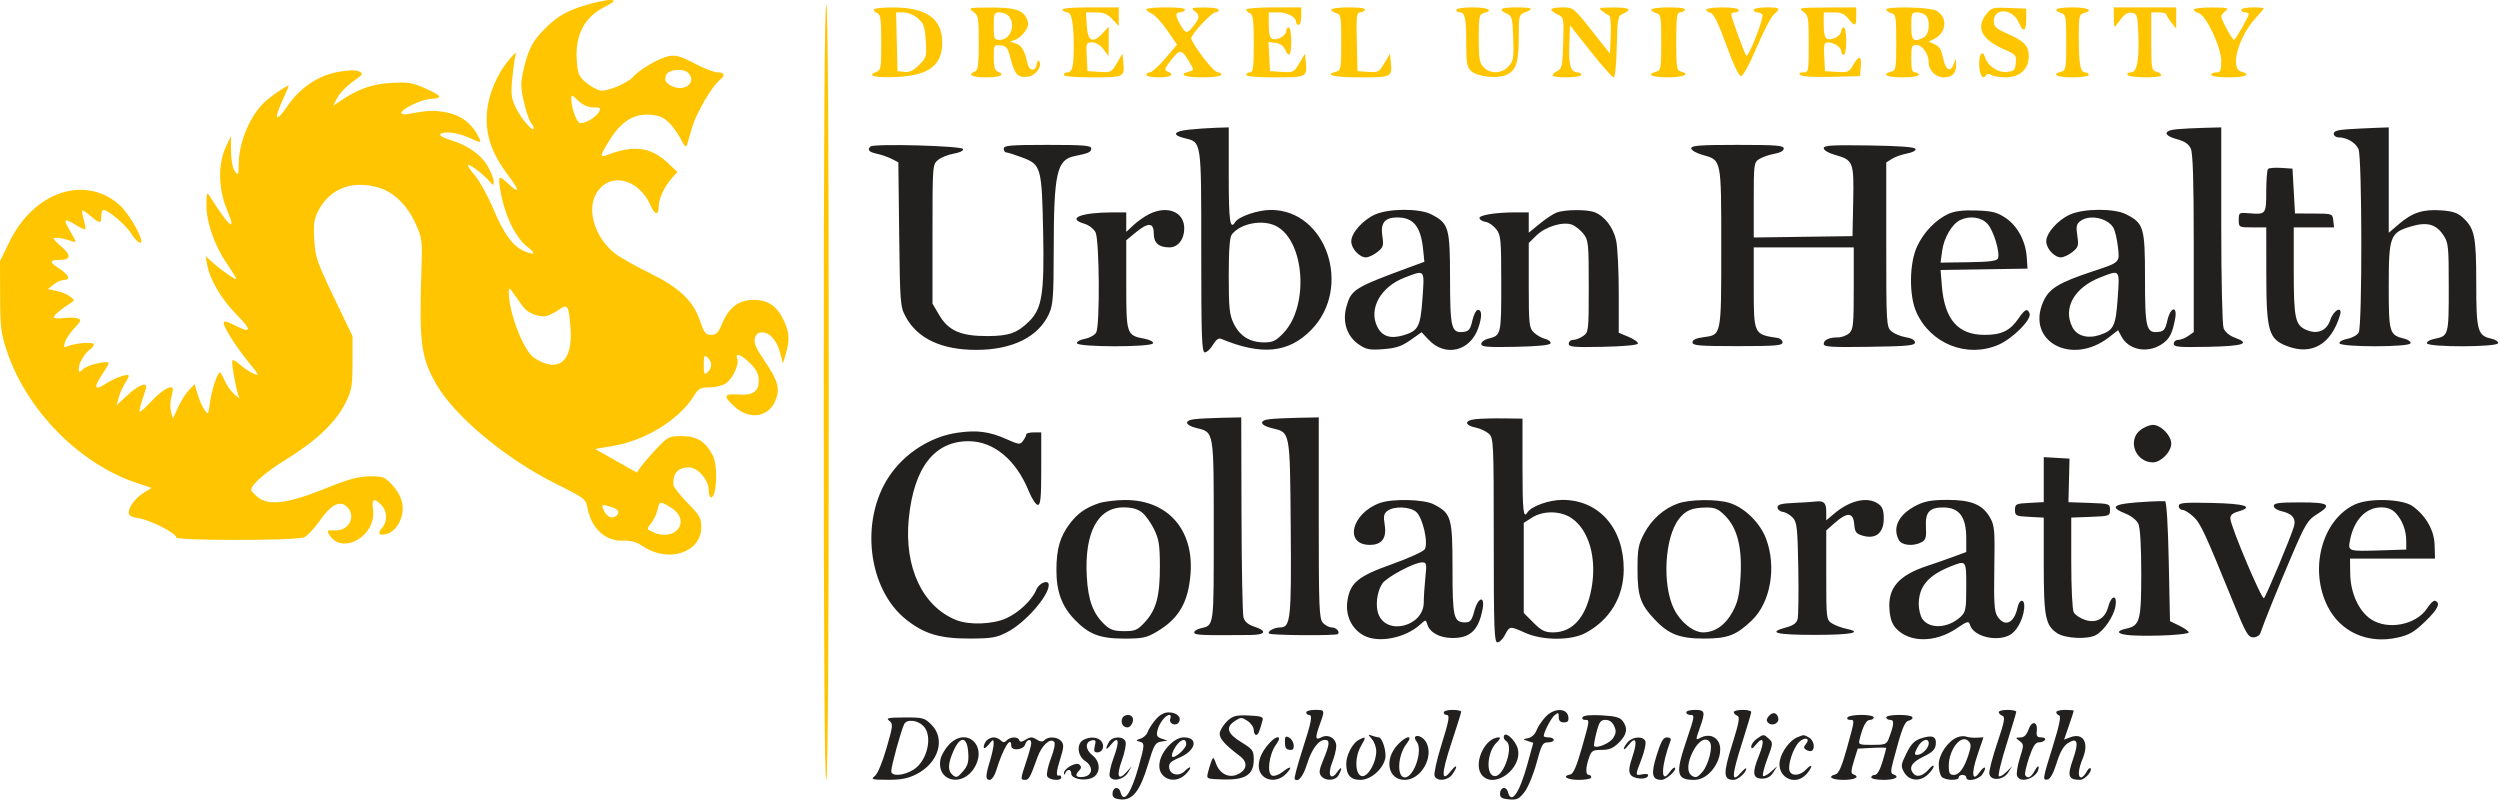 <svg width="1000" height="320" viewBox="0 0 1000 320" fill="none" xmlns="http://www.w3.org/2000/svg">
<path fill-rule="evenodd" clip-rule="evenodd" d="M475.5 51.866C469.457 52.511 468.682 54.008 473.745 55.254C480.695 56.963 480.5 55.656 480.5 100.564C480.5 135.096 480.709 140.953 481.943 140.953C482.737 140.953 484.19 139.594 485.171 137.933C486.368 135.907 487.455 135.122 488.477 135.548C504.664 142.291 515.494 141.199 524.539 131.913C541.079 114.932 530.535 83.882 508.261 83.975C503.102 83.996 495.437 86.628 494.064 88.849C492.015 92.165 491.5 88.473 491.5 70.453V50.953L486.25 51.116C483.362 51.206 478.525 51.543 475.5 51.866ZM870.75 51.685C865.22 52.183 865.253 54.205 870.815 55.692C873.867 56.509 875.477 57.608 876.315 59.447C877.157 61.294 877.5 72.295 877.5 97.443V132.84L875.277 134.396C874.055 135.252 872.255 135.953 871.277 135.953C870.3 135.953 869.5 136.641 869.5 137.481C869.5 138.791 871.452 138.97 883.168 138.731C897.41 138.441 900.435 137.416 893.957 135.074C891.778 134.286 890.018 132.816 889.443 131.302C888.911 129.904 888.5 111.849 888.5 89.888V50.953L881.75 51.128C878.038 51.224 873.087 51.475 870.75 51.685ZM939.25 51.692C935.059 51.955 933.5 52.446 933.5 53.503C933.5 54.3 934.379 54.953 935.453 54.953C938.683 54.953 942.211 57.023 943.39 59.61C944.848 62.812 944.939 130.265 943.488 132.976C942.931 134.016 940.887 135.165 938.944 135.529C936.982 135.898 935.58 136.694 935.79 137.322C936.316 138.9 963.684 138.9 964.21 137.322C964.418 136.7 963.33 135.878 961.794 135.494C955.704 133.975 955.5 133.292 955.5 114.433C955.5 94.405 956.003 93.069 964.497 90.546C970.747 88.69 974.362 89.647 977.25 93.92C979.374 97.062 979.5 98.245 979.5 114.978C979.5 134.299 979.468 134.409 973.616 135.58C971.859 135.931 970.589 136.721 970.794 137.336C971.324 138.926 998.689 138.886 999.22 137.294C999.432 136.657 998.233 135.834 996.554 135.465C991.012 134.248 990.5 132.364 990.5 113.198C990.5 94.457 989.872 91.403 985.115 87.016C983.11 85.167 981.053 84.476 976.592 84.153C969.286 83.625 964.972 85.001 959.645 89.56L955.5 93.109V72.031V50.953L950.25 51.142C947.362 51.246 942.412 51.494 939.25 51.692ZM348.188 58.598C346.819 59.968 347.561 60.807 350.75 61.494C352.538 61.879 355.201 62.808 356.67 63.558L359.339 64.921L359.673 93.687C359.992 121.221 360.102 122.632 362.244 126.645C366.913 135.391 376.589 139.953 390.473 139.953C404.968 139.953 415.409 134.765 419.635 125.462C421.212 121.989 421.46 118.576 421.484 99.953C421.524 69.188 422.71 63.868 429.854 62.435C435.487 61.305 436.5 60.84 436.5 59.386C436.5 58.197 433.523 57.953 419 57.953C404.111 57.953 401.5 58.177 401.5 59.453C401.5 60.278 401.933 60.953 402.462 60.953C402.992 60.953 405.879 61.871 408.879 62.994C416.451 65.827 416.738 66.86 417.262 93.115C417.745 117.354 416.811 123.369 411.787 128.393C406.963 133.217 403.658 134.403 394.975 134.429C384.342 134.461 379.374 132.296 375.686 126.022L373 121.453V93.617C373 65.947 373.013 65.77 375.253 63.954C376.492 62.95 379.327 61.82 381.554 61.444C383.941 61.041 385.445 60.287 385.219 59.606C384.794 58.329 349.421 57.366 348.188 58.598ZM676.5 59.323C676.5 60.095 678.482 61.248 681.043 61.965C688.652 64.095 688.5 63.34 688.5 98.984C688.5 134.544 688.627 133.901 681.394 134.867C678.415 135.264 677 135.936 677 136.953C677 138.231 679.667 138.453 695 138.453C710.26 138.453 713 138.227 713 136.967C713 136.149 712.1 135.344 711 135.178C701.492 133.739 701.5 133.757 701.5 114.882V98.953H721.5H741.5V115.298C741.5 129.863 741.301 131.823 739.671 133.298C738.665 134.208 736.677 134.953 735.253 134.953C731.624 134.953 729.5 135.924 729.5 137.583C729.5 138.762 732.55 138.953 747.75 138.726C763.09 138.496 766 138.217 766 136.97C766 136.031 764.624 135.263 762.253 134.878C760.193 134.543 757.605 133.453 756.503 132.456C754.576 130.712 754.5 129.391 754.5 97.821V64.999L756.75 63.55C757.987 62.753 760.707 61.789 762.794 61.408C764.938 61.016 766.424 60.223 766.211 59.584C765.954 58.812 760.07 58.367 747.668 58.18C732.678 57.956 729.5 58.151 729.5 59.3C729.5 60.095 731.41 61.228 733.95 61.939C741.325 64.004 741.598 64.698 741.279 80.564L741 94.453L721.25 94.724L701.5 94.995V79.997C701.5 65.528 701.579 64.949 703.75 63.588C704.987 62.812 707.688 61.882 709.75 61.52C712.063 61.114 713.5 60.305 713.5 59.408C713.5 58.187 710.522 57.953 695 57.953C680.002 57.953 676.5 58.212 676.5 59.323ZM907.213 67.574C906.821 67.966 906.5 71.988 906.5 76.513C906.5 85.676 906.361 85.857 899.75 85.309C895.617 84.966 895.5 85.039 895.5 87.955C895.5 90.922 895.556 90.953 901 90.953H906.5L906.522 109.703C906.549 132.551 907.441 135.619 914.887 138.463C924.763 142.235 932.477 137.718 935.985 126.111C937.185 122.141 933.433 123.912 932.129 127.932C930.727 132.251 927.075 133.848 922.723 132.046C918.07 130.118 917.5 127.539 917.5 108.406V90.953H925.566H933.633L933.316 88.203C933.003 85.479 932.929 85.453 925.5 85.418L918 85.382L917.5 76.418L917 67.453L912.463 67.157C909.967 66.994 907.605 67.182 907.213 67.574ZM459.692 85.629C457.873 86.525 455.06 88.496 453.442 90.007L450.5 92.755V88.854V84.953H445.14C432.465 84.953 426.461 87.345 433.736 89.496C435.564 90.037 437.514 91.54 438.221 92.953C439.775 96.062 440.003 130.146 438.488 132.976C437.931 134.016 435.887 135.165 433.944 135.529C431.982 135.898 430.58 136.694 430.79 137.322C431.317 138.903 460.683 138.903 461.21 137.322C461.423 136.684 459.935 135.885 457.794 135.488C450.617 134.156 450.5 133.809 450.5 113.871V96.099L454.228 93.026C459.313 88.834 461.5 88.952 461.5 93.418C461.5 97.19 463.5 98.953 467.779 98.953C471.206 98.953 473.7 95.747 473.7 91.343C473.7 84.742 467.02 82.017 459.692 85.629ZM549.959 85.833C545.068 88.054 540.5 93.221 540.5 96.53C540.5 99.406 543.739 102.953 546.365 102.953C547.391 102.953 549.436 102.004 550.91 100.845C553.334 98.938 553.526 98.312 552.924 94.294C552.164 89.227 553.892 87.041 558.703 86.985C565.29 86.907 568.28 90.488 569.223 99.583L569.755 104.714L563.878 106.877C541.536 115.101 540.425 115.804 538.505 122.935C536.908 128.865 538.841 134.606 543.5 137.77C546.541 139.835 547.837 140.083 553.374 139.655C558.422 139.266 560.673 138.511 564.195 136.029L568.642 132.894L571.419 135.866C578.057 142.973 588.188 140.528 591.361 131.054C592.864 126.567 592.802 123.953 591.192 123.953C590.468 123.953 589.464 125.849 588.942 128.203C588.16 131.732 587.561 132.504 585.414 132.754C580.533 133.321 580.04 131.367 580.019 111.398C579.998 90.913 579.529 89.325 572.429 85.705C567.676 83.281 555.423 83.351 549.959 85.833ZM622.554 85.057C621.208 85.594 618.171 87.621 615.804 89.56L611.5 93.087V89.02V84.953H606.14C598.093 84.953 591.374 86.073 591.792 87.344C591.993 87.954 593.125 88.596 594.308 88.77C595.492 88.944 597.369 90.242 598.48 91.655C600.348 94.029 600.5 95.674 600.5 113.465C600.5 134.059 600.474 134.169 595.244 135.481C593.735 135.86 592.5 136.809 592.5 137.59C592.5 138.76 594.898 138.961 606.168 138.731C615.219 138.547 619.963 138.071 620.212 137.322C620.418 136.7 619.431 135.902 618.018 135.547C616.605 135.192 614.561 134.014 613.475 132.928C611.664 131.117 611.5 129.547 611.5 114.072V97.19L614.592 94.167C618.217 90.623 625.213 88.513 628.807 89.88C630.144 90.388 632.196 92.023 633.369 93.513C635.368 96.054 635.5 97.361 635.5 114.531C635.5 132.317 635.437 132.884 633.277 134.396C632.055 135.252 630.255 135.953 629.277 135.953C628.3 135.953 627.5 136.641 627.5 137.481C627.5 138.791 629.452 138.97 641.168 138.731C649.147 138.569 654.97 138.037 655.157 137.453C655.333 136.903 653.683 135.699 651.489 134.777L647.5 133.102V117.076C647.5 108.263 647.032 98.867 646.459 96.198C645.345 91.005 641.845 86.415 637.837 84.891C634.681 83.691 625.73 83.788 622.554 85.057ZM779.5 85.494C774.432 87.76 769.601 92.724 766.887 98.453C763.69 105.204 763.54 118.235 766.581 124.953C772.288 137.561 786.809 143.317 799.324 137.933C805.079 135.458 812.748 127.762 811.834 125.38C810.992 123.188 809.967 123.648 807.425 127.358C804.044 132.291 800.62 133.954 793.846 133.949C783.162 133.942 777.82 127.803 776.735 114.288L776.23 108.001L793.615 107.727L811 107.453L810.71 102.953C810.293 96.468 806.971 90.293 802.202 87.137C798.84 84.912 796.851 84.408 790.573 84.191C785.37 84.011 781.905 84.419 779.5 85.494ZM827.959 85.833C823.068 88.054 818.5 93.221 818.5 96.53C818.5 99.406 821.739 102.953 824.365 102.953C825.391 102.953 827.436 102.004 828.91 100.845C831.334 98.938 831.526 98.312 830.924 94.294C830.374 90.63 830.586 89.602 832.129 88.434C835.714 85.719 842.867 87.108 845.291 90.99C845.942 92.032 846.772 95.42 847.137 98.518C847.915 105.141 848.198 104.86 837 108.577C823.448 113.074 819.624 115.419 817.31 120.65C810.276 136.551 828.684 146.517 843.614 134.891L847.228 132.077L848.579 134.6C851.4 139.872 858.601 141.408 864.275 137.949C867.676 135.875 868.899 133.673 870.046 127.56C871.067 122.115 868.158 122.718 866.942 128.203C866.16 131.732 865.561 132.504 863.414 132.754C858.502 133.325 858 131.342 858 111.377C858 90.922 857.529 89.325 850.429 85.705C845.676 83.281 833.423 83.351 827.959 85.833ZM794.96 89.505C797.416 92.154 800.097 100.954 799.179 103.347C798.782 104.382 795.897 104.76 787.434 104.885L776.215 105.052L776.866 100.302C777.572 95.147 780.787 89.625 783.987 88.068C787.846 86.19 792.447 86.792 794.96 89.505ZM510.471 90.438C521.887 96.342 523.697 122.354 513.442 133.134C510.345 136.391 509.184 136.953 505.559 136.953C499.955 136.953 495.907 134.425 493.479 129.409C491.777 125.893 491.5 123.224 491.5 110.328C491.5 99.845 491.876 94.859 492.75 93.751C496.259 89.305 505.087 87.654 510.471 90.438ZM569.002 119.203C568.203 130.665 567.364 132.314 561.428 134.093C556.121 135.683 552.753 134.552 550.839 130.538C547.427 123.383 552.315 114.703 561.813 111.052C570.085 107.871 569.813 107.562 569.002 119.203ZM847.081 119.193C846.304 130.463 845.487 132.142 839.876 133.994C835.058 135.584 830.769 134.373 828.983 130.919C825.046 123.306 829.653 115.04 840.111 110.956C848.094 107.838 847.88 107.586 847.081 119.193ZM477.689 167.681C473.53 168.193 474 170.081 478.568 171.208C485.66 172.957 485.5 172.003 485.5 212.441C485.5 251.406 485.688 250.034 480.179 251.352C478.627 251.723 477.517 252.503 477.711 253.085C478.037 254.064 480.555 254.167 500.083 254.001C506.392 253.947 507.036 252.382 501.496 250.57C499.207 249.821 497.854 248.629 497.39 246.953C497.01 245.578 496.655 227.016 496.6 205.703L496.5 166.953L488.75 167.113C484.487 167.201 479.51 167.457 477.689 167.681ZM507.689 167.681C503.451 168.203 504.023 170.147 508.744 171.263C516.148 173.014 515.966 172.062 516.288 210.758C516.595 247.569 516.246 250.939 512.129 250.968C509.675 250.986 506.782 252.568 507.638 253.424C508.37 254.157 534.444 254.342 535.166 253.62C536.107 252.68 534.443 250.953 532.596 250.953C531.614 250.953 530.065 250.13 529.155 249.124C527.673 247.486 527.5 243.101 527.5 207.124V166.953L519.25 167.113C514.712 167.201 509.51 167.457 507.689 167.681ZM590.188 167.666C585.621 168.163 585.723 170.11 590.366 171.059C592.135 171.421 594.463 172.515 595.541 173.49C597.425 175.195 597.5 176.818 597.5 216.108C597.5 251.432 597.699 256.953 598.974 256.953C599.785 256.953 601.147 255.603 602 253.953C603.854 250.368 603.929 250.36 610.123 253.147C617.002 256.242 628.38 256.279 634.134 253.225C643.91 248.036 649.474 238.802 649.49 227.741C649.514 211.236 639.567 199.953 624.992 199.953C619.632 199.953 612.524 202.487 611.009 204.939C609.343 207.634 609 204.517 609 186.704V167.453L601.5 167.352C597.375 167.297 592.285 167.438 590.188 167.666ZM856.135 172.026C850.834 176.195 854.252 184.953 861.18 184.953C864.36 184.953 868.5 180.711 868.5 177.453C868.5 174.195 864.36 169.953 861.18 169.953C859.854 169.953 857.584 170.886 856.135 172.026ZM383.027 173.082C372.209 174.63 361.758 181.32 355.574 190.654C343.855 208.348 347.187 235.755 362.533 247.885C369.771 253.606 376.034 255.459 388 255.421C396.816 255.393 398.597 255.078 403.04 252.76C410.138 249.059 419.5 238.39 419.5 234.003C419.5 231.665 415.691 233.077 414.547 235.839C412.8 240.057 407.644 244.969 402.5 247.316C397.142 249.76 387.659 250.096 382.5 248.024C368.955 242.586 361.595 226.859 363.513 207.453C365.531 187.038 373.779 176.406 387.539 176.484C397.527 176.541 406.427 183.954 411.493 196.435C412.725 199.47 414.355 201.953 415.116 201.953C416.231 201.953 416.5 199.134 416.5 187.453V172.953H413.5C411.85 172.953 410.5 173.317 410.5 173.762C410.5 174.207 409.927 175.354 409.228 176.311C408.031 177.947 407.628 177.905 402.478 175.612C395.748 172.615 390.796 171.971 383.027 173.082ZM817.5 191.851V200.853L811.75 201.153C806.363 201.434 806 201.611 806 203.953C806 206.295 806.363 206.472 811.75 206.753L817.5 207.053V226.035C817.5 246.819 818.176 250.2 822.955 253.332C826.112 255.4 834.997 255.828 838.282 254.07C841.614 252.286 845.535 246.514 846.2 242.412C846.969 237.673 844.512 237.97 843.269 242.766C842.055 247.452 838.515 249.443 834.03 247.963C832.08 247.319 830.038 245.958 829.492 244.939C828.941 243.909 828.5 235.071 828.5 225.061V207.037L836.25 206.745C843.772 206.462 844 206.379 844 203.953C844 201.51 843.81 201.446 835.689 201.162L827.378 200.87L827.592 192.162L827.806 183.453L822.653 183.151L817.5 182.848V191.851ZM439.259 201.376C434.019 203.246 431.058 205.355 427.949 209.43C424.025 214.576 422.591 219.511 422.566 227.953C422.541 236.576 424.677 242.429 429.807 247.791C435.454 253.693 439.919 255.427 449.5 255.441C456.969 255.452 458.563 255.122 462.645 252.723C471.534 247.497 475.352 240.946 476.224 229.424C477.559 211.767 467.002 199.924 450 200.007C446.15 200.025 441.317 200.642 439.259 201.376ZM552 201.181C540.591 205.252 537.499 217.953 547.916 217.953C552.743 217.953 554.735 215.275 553.881 209.935C553.319 206.419 553.527 205.406 555.039 204.301C557.635 202.402 563.878 202.623 566.404 204.703C569.075 206.902 571.458 217.21 569.875 219.72C569.294 220.641 563.46 223.297 556.909 225.623C543.209 230.488 540.054 233.075 538.965 240.34C538.091 246.169 540.632 251.554 545.5 254.188C551.368 257.362 562.129 255.255 568.155 249.751C570.303 247.789 570.313 247.79 570.981 249.894C571.971 253.014 575.853 255.124 580.738 255.198C588.042 255.308 591.44 252.12 593.026 243.668C594.077 238.065 591.24 238.736 589.711 244.453C588.712 248.19 588.104 248.953 586.126 248.953C581.455 248.953 581 247.037 581 227.377C581 206.923 580.529 205.325 573.429 201.705C569.508 199.705 556.993 199.4 552 201.181ZM671.127 201.421C665.489 203.431 660.622 207.771 657.628 213.46C655.323 217.84 655.001 219.619 655.009 227.953C655.02 238.426 656.16 241.725 661.862 247.791C667.394 253.675 671.902 255.429 681.5 255.432C691.078 255.436 694.481 254.146 700.756 248.134C708.217 240.985 710.68 226.855 706.44 215.523C704.029 209.079 697.741 202.941 691.693 201.129C686.46 199.561 675.926 199.711 671.127 201.421ZM726 200.63C724.9 200.776 721.075 201.021 717.5 201.175C712.513 201.388 711 201.802 711 202.953C711 203.778 711.966 204.591 713.146 204.759C714.326 204.927 716.126 205.986 717.146 207.111C718.78 208.914 719.037 211.303 719.315 227.228C719.488 237.167 719.371 246.33 719.055 247.59C718.645 249.224 717.335 250.19 714.49 250.956C706.776 253.033 710.31 253.953 726 253.953C740.733 253.953 745.565 252.959 738.25 251.434C736.462 251.062 733.987 250.115 732.75 249.332C730.554 247.941 730.5 247.48 730.5 230.034V212.16L734.035 209.057C738.952 204.739 741.294 204.927 741.69 209.671C741.959 212.897 742.427 213.511 745.219 214.307C750.319 215.761 753.5 213.141 753.5 207.487C753.5 204.053 753.004 202.719 751.277 201.51C747.034 198.538 740.04 200.086 733.75 205.39L730.5 208.131V204.649C730.5 201.072 729.486 200.166 726 200.63ZM766.734 202.066C759.566 205.614 756.818 210.941 759.535 216.019C760.698 218.192 765.36 218.633 768.636 216.88C770.3 215.99 770.595 214.949 770.373 210.761C770.058 204.827 771.778 202.934 777.441 202.985C783.743 203.041 786.5 206.794 786.5 215.315V220.809L781.25 222.745C778.362 223.81 773.75 225.419 771 226.32C759.542 230.074 755.141 235.102 755.777 243.711C756.054 247.462 756.829 249.674 758.48 251.432C763.817 257.113 774.08 257.119 782.511 251.446C787.102 248.356 787.465 248.266 788.038 250.073C789.466 254.571 798.597 256.845 803.879 254.018C806.665 252.527 809.135 248.051 809.66 243.54C810.137 239.454 807.838 239.12 806.976 243.15C805.654 249.328 801.863 250.963 798.998 246.591C797.725 244.647 797.499 241.232 797.725 227.341C797.977 211.885 797.828 210.156 795.966 206.953C792.966 201.791 788.518 199.956 779 199.955C772.872 199.955 770.002 200.449 766.734 202.066ZM859.5 200.641C845.228 201.415 843.058 202.592 850.449 205.549C852.571 206.398 854.727 208.155 855.364 209.554C856.072 211.107 856.5 218.547 856.5 229.278C856.5 248.324 855.979 250.25 850.499 251.453C845.839 252.477 846.958 253.817 852.75 254.151C861.161 254.635 875.5 253.887 875.5 252.964C875.5 252.499 873.813 251.293 871.75 250.285L868 248.453L867.5 224.535C867.191 209.731 866.619 200.565 866 200.48C865.45 200.404 862.525 200.477 859.5 200.641ZM941.944 201.789C928.752 207.945 923.506 227.807 931.133 242.721C936.333 252.888 947.189 257.684 959.015 255.037C963.752 253.977 965.701 252.831 970.236 248.439C975.258 243.574 976.397 241.064 973.938 240.279C973.422 240.114 972.03 241.477 970.845 243.307C966.545 249.947 955.153 252.177 948.398 247.702C943.54 244.483 940.202 237.207 940.09 229.592L940 223.453H957H974L973.853 218.08C973.692 212.186 970.525 206.515 965.177 202.547C961.126 199.541 947.7 199.103 941.944 201.789ZM871.5 202.424C871.5 203.265 872.168 203.953 872.984 203.953C873.801 203.953 875.787 205.191 877.4 206.703C880.269 209.395 881.843 212.793 893.609 241.698C898.306 253.237 899.294 254.943 901.281 254.948C902.561 254.951 903.828 254.184 904.167 253.203C905.86 248.295 911.268 234.937 916.661 222.34C922.072 209.702 923.109 207.977 926.575 205.84C933.031 201.86 931.811 200.953 920 200.953C911.594 200.953 909.5 201.236 909.5 202.374C909.5 203.155 910.855 204.092 912.51 204.455C916.932 205.426 918.524 207.402 917.546 210.704C916.274 215.002 906.498 238.355 905.591 239.262C904.751 240.102 892.418 210.964 892.151 207.508C892.043 206.114 892.929 205.292 895.282 204.605C901.868 202.68 898.09 201.458 884.668 201.174C873.397 200.935 871.5 201.115 871.5 202.424ZM456.778 204.957C458.179 206.059 460.363 209.097 461.631 211.707C463.563 215.684 463.939 218.074 463.954 226.453C463.976 238.406 462.524 243.865 458.017 248.783C455.004 252.071 454.134 252.453 449.657 252.453C445.709 252.453 444.1 251.929 441.983 249.953C437.254 245.538 435.267 240.267 434.721 230.691C433.716 213.067 439.068 202.953 449.4 202.953C452.719 202.953 455.027 203.58 456.778 204.957ZM690.02 206.273C694.925 211.178 696.911 218.987 696.216 230.633C695.769 238.133 695.152 240.821 692.952 244.864C690.134 250.042 685.921 252.953 681.247 252.953C677.331 252.953 672.197 248.847 669.622 243.656C664.79 233.915 665.843 214.872 671.62 207.527C674.287 204.137 676.758 203.098 682.35 203.016C685.987 202.963 687.244 203.497 690.02 206.273ZM958.259 205.203C960.954 208.08 962.5 212.181 962.5 216.452V219.82L952.616 220.137C939.172 220.567 939.163 220.564 939.992 216.146C941.514 208.033 946.315 202.953 952.461 202.953C954.997 202.953 956.811 203.657 958.259 205.203ZM628.587 207.233C635.608 211.964 638.829 223.31 636.591 235.419C634.483 246.821 629.112 252.953 621.234 252.953C617.956 252.953 616.588 252.276 613.382 249.071L609.5 245.188V227.169V209.149L612.75 207.068C617.251 204.186 624.172 204.258 628.587 207.233ZM570.142 231.1C569.789 234.48 569.5 238.919 569.5 240.963C569.5 250.396 554.978 254.349 551.466 245.872C550.061 242.479 550.724 236.787 552.913 233.446C554.583 230.897 565.703 224.953 568.802 224.953C570.634 224.953 570.736 225.421 570.142 231.1ZM786.5 234.779C786.5 243.677 786.288 244.803 784.25 246.712C779.335 251.317 771.872 251.749 768.964 247.598C768.159 246.449 767.5 243.786 767.5 241.681C767.5 234.659 771.197 230.219 780 226.669C786.577 224.017 786.5 223.921 786.5 234.779ZM522.5 284.953C522.5 285.503 522.95 285.953 523.5 285.953C525.136 285.953 524.686 288.413 520.921 300.06C518.953 306.148 517.584 311.37 517.878 311.665C519.284 313.07 521.226 310.663 522.856 305.494C524.723 299.571 527.432 295.953 530 295.953C532.033 295.953 531.888 297.752 529.37 303.811C527.638 307.979 527.474 309.217 528.493 310.444C530.253 312.566 534.232 312.323 535.465 310.019C537.066 307.027 536.687 306.241 534.884 308.815C532.278 312.536 530.895 309.922 532.865 304.998C533.764 302.751 534.5 299.812 534.5 298.468C534.5 295.327 531.302 293.453 528.5 294.953C526.057 296.261 525.964 295.184 528.029 289.453C529.991 284.007 529.971 283.953 526 283.953C524.075 283.953 522.5 284.403 522.5 284.953ZM577.5 284.953C577.5 285.503 577.95 285.953 578.5 285.953C580.063 285.953 579.766 287.728 576.38 298.616C574.642 304.206 573.493 309.493 573.828 310.366C574.728 312.711 579.131 312.318 580.943 309.73C583.285 306.387 582.814 305.284 580.371 308.389C576.449 313.376 576.492 309.509 580.494 297.419C582.673 290.838 584.466 285.116 584.478 284.703C584.49 284.29 582.925 283.953 581 283.953C579.075 283.953 577.5 284.403 577.5 284.953ZM618.295 286.657C616.828 288.195 615.173 290.656 614.617 292.126C614.031 293.68 612.643 294.988 611.304 295.249C609.001 295.699 609.001 295.699 611.158 296.419L613.315 297.138L610.987 305.599C607.783 317.247 604.518 321.953 603.183 316.848C602.516 314.3 600 314.844 600 317.536C600 319.02 600.826 319.522 603.657 319.758C606.802 320.02 607.673 319.593 609.874 316.707C611.281 314.862 613.421 309.662 614.628 305.152C616.582 297.849 617.078 296.953 619.161 296.953C620.448 296.953 621.5 296.503 621.5 295.953C621.5 295.403 620.6 294.953 619.5 294.953C618.4 294.953 617.5 294.714 617.5 294.421C617.5 292.861 620.414 287.267 621.845 286.081C623.296 284.877 623.5 284.969 623.5 286.831C623.5 288.31 624.127 288.953 625.57 288.953C627.144 288.953 627.563 288.414 627.32 286.703C626.814 283.14 621.675 283.114 618.295 286.657ZM674.5 284.953C674.5 285.503 675.175 285.953 676 285.953C678 285.953 677.964 286.207 674.5 296.453C670.1 309.471 670.595 311.953 677.596 311.953C686.271 311.953 692.242 296.91 684.539 294.465C683.459 294.123 681.659 294.333 680.538 294.933C678.102 296.236 678.111 296.306 680 290.953C682.212 284.684 682.003 283.953 678 283.953C676.075 283.953 674.5 284.403 674.5 284.953ZM693.5 284.846C693.5 285.337 694.132 285.981 694.904 286.278C696.041 286.714 695.647 288.932 692.829 297.941C689.201 309.539 689.311 311.953 693.467 311.953C695.197 311.953 698.5 309.012 698.5 307.471C698.5 307.018 697.66 307.616 696.633 308.8C692.416 313.662 692.51 310.669 697.018 296.546C698.933 290.547 700.5 285.26 700.5 284.796C700.5 284.332 698.925 283.953 697 283.953C695.075 283.953 693.5 284.355 693.5 284.846ZM799.5 284.846C799.5 285.337 800.153 285.99 800.951 286.296C802.147 286.755 801.791 288.661 798.923 297.153C797.01 302.818 795.569 308.353 795.722 309.453C796.147 312.508 801.31 312.168 803.316 308.953L804.875 306.453L802.628 308.725C801.392 309.975 800.01 310.768 799.556 310.488C799.102 310.207 800.479 304.46 802.615 297.715C804.752 290.971 806.5 285.116 806.5 284.703C806.5 284.29 804.925 283.953 803 283.953C801.075 283.953 799.5 284.355 799.5 284.846ZM822.5 284.87C822.5 285.374 823.029 285.963 823.674 286.178C824.488 286.449 823.721 290.191 821.174 298.368C816.98 311.837 816.922 312.215 819.12 311.776C820.131 311.574 821.46 309.104 822.656 305.202C823.958 300.958 825.38 298.422 827.088 297.303C830.997 294.742 831.644 296.718 829.194 303.735C826.829 310.505 827.309 311.902 832.009 311.938C833.927 311.952 837.173 308.293 836.15 307.27C835.882 307.001 835.16 307.72 834.546 308.867C833.932 310.014 832.995 310.953 832.465 310.953C831.031 310.953 831.295 307.689 833.073 303.433C835.739 297.053 833.312 292.933 828.063 294.929L825.644 295.849L827.572 290.244C828.632 287.162 829.5 284.485 829.5 284.296C829.5 284.108 827.925 283.953 826 283.953C824.075 283.953 822.5 284.366 822.5 284.87ZM462.158 287.948C460.772 289.595 459.367 291.796 459.036 292.84C458.705 293.883 457.436 295.058 456.217 295.451C454.327 296.06 454.258 296.234 455.75 296.632C457.964 297.224 457.946 297.736 455.391 306.84C452.401 317.496 449.431 321.62 448.183 316.848C447.516 314.3 445 314.844 445 317.536C445 318.966 445.822 319.532 448.24 319.766C453.021 320.227 456.039 316.386 459.204 305.813C461.536 298.024 462.113 297.009 464.413 296.645L467 296.235L464.676 295.458C462.769 294.82 462.469 294.212 463.004 292.067C463.716 289.213 466.253 285.953 467.762 285.953C468.286 285.953 468.448 286.645 468.124 287.491C467.363 289.473 470.412 290.713 471.544 288.882C472.761 286.913 470.727 284.953 467.466 284.953C465.597 284.953 463.847 285.94 462.158 287.948ZM707.492 286.462C706.548 287.6 706.488 288.341 707.275 289.128C708.792 290.645 711.717 289.316 711.324 287.289C710.875 284.973 709.054 284.58 707.492 286.462ZM448.88 287.405C448.183 289.22 449.195 290.953 450.952 290.953C452.468 290.953 453.792 288.235 452.944 286.863C452.07 285.448 449.499 285.792 448.88 287.405ZM491.142 288.198C489.778 289.438 488.369 291.469 488.011 292.71C487.348 295.012 489.321 297.416 496.049 302.504C499.28 304.947 498.828 308.027 494.981 309.78C491.554 311.341 487.914 309.54 486.465 305.565C485.442 302.759 485.255 302.65 484.564 304.453C484.142 305.553 483.517 307.611 483.174 309.026C482.553 311.588 482.581 311.6 489.382 311.783C498.196 312.02 501.5 309.862 501.5 303.871C501.5 300.224 501.132 299.708 496.5 296.858C490.858 293.386 490.126 290.899 494 288.361C496.316 286.844 496.684 286.844 499 288.361C500.375 289.262 501.5 290.889 501.5 291.976C501.5 293.063 501.92 293.953 502.433 293.953C503.271 293.953 503.7 292.977 505.067 287.953C505.391 286.762 504.256 286.401 499.549 286.198C494.585 285.985 493.22 286.31 491.142 288.198ZM633.065 286.847C632.678 287.474 633.057 287.953 633.941 287.953C635.956 287.953 635.978 287.755 632.652 299.453C630.659 306.462 629.314 309.55 628.154 309.776C624.536 310.484 626.794 311.953 631.5 311.953C634.25 311.953 636.5 311.503 636.5 310.953C636.5 310.403 636.05 309.953 635.5 309.953C634.188 309.953 634.23 307.027 635.598 303.102C636.581 300.281 637.111 299.953 640.675 299.953C643.739 299.953 645.326 299.281 647.577 297.03C650.79 293.817 651.232 291.336 649.109 288.433C648.031 286.959 646.145 286.442 640.733 286.136C636.302 285.886 633.499 286.146 633.065 286.847ZM739 286.953C738.66 287.503 739.084 287.953 739.941 287.953C741.949 287.953 741.973 287.725 738.75 299.349C736.778 306.46 735.505 309.397 734.25 309.727C730.731 310.651 732.632 311.953 737.5 311.953C742.092 311.953 744.214 310.691 741.271 309.71C740.322 309.394 740.39 308.175 741.566 304.377L743.091 299.453L748.795 299.153C751.933 298.988 754.5 299.019 754.5 299.222C754.5 299.424 753.808 301.922 752.961 304.771C752.018 307.948 750.857 309.953 749.961 309.953C749.158 309.953 748.5 310.403 748.5 310.953C748.5 311.503 750.75 311.953 753.5 311.953C758.107 311.953 760.211 310.691 757.25 309.702C756.254 309.37 756.265 308.284 757.304 304.369C760.832 291.068 761.755 288.699 763.595 288.218C764.63 287.947 765.231 287.327 764.93 286.839C764.172 285.613 754.5 285.718 754.5 286.953C754.5 287.503 755.224 287.953 756.108 287.953C757.786 287.953 757.637 289.834 755.517 295.409C754.639 297.719 754.031 297.953 748.916 297.953C743.434 297.953 743.3 297.887 743.9 295.497C745.18 290.397 746.5 287.953 747.975 287.953C748.814 287.953 749.5 287.503 749.5 286.953C749.5 286.403 747.277 285.953 744.559 285.953C741.841 285.953 739.34 286.403 739 286.953ZM355.702 288.31C357.289 289.516 357.215 290.256 354.589 299.318C352.914 305.099 351.01 309.611 349.887 310.461C348.193 311.743 348.721 311.893 355.038 311.921C360.396 311.945 363.139 311.416 366.53 309.703C375.407 305.218 378.331 295.63 372.577 289.876C369.837 287.136 369.164 286.955 361.827 286.985C355.211 287.012 354.263 287.217 355.702 288.31ZM369.284 290.338C373.29 294.251 370.982 304.47 365.31 307.927C361.356 310.338 356.5 310.634 356.5 308.464C356.5 306.414 360.509 291.873 361.697 289.615C362.76 287.596 366.878 287.988 369.284 290.338ZM645.663 290.412C646.553 292.364 646.458 293.368 645.203 295.284C643.845 297.356 638.719 299.485 637.642 298.424C637.446 298.23 637.868 295.795 638.581 293.012C639.674 288.75 640.246 287.953 642.21 287.953C643.718 287.953 644.939 288.823 645.663 290.412ZM811.382 291.863C810.635 294.005 809.644 294.963 808.152 294.985C806.105 295.015 806.089 295.084 807.827 296.402C809.58 297.73 809.584 298.012 807.929 303.262C806.98 306.273 806.481 309.46 806.82 310.345C808.166 313.851 815.573 310.876 815.46 306.874C815.438 306.093 814.749 306.691 813.928 308.203C812.414 310.994 811.054 311.659 810.081 310.083C809.785 309.605 810.475 306.455 811.613 303.083C813.15 298.533 814.16 296.953 815.533 296.953C816.55 296.953 817.66 296.503 818 295.953C818.34 295.403 817.674 294.953 816.521 294.953C814.848 294.953 814.482 294.419 814.712 292.308C815.128 288.488 812.672 288.16 811.382 291.863ZM513.965 296.783C513.999 299.387 514.452 299.953 516.5 299.953C518.216 299.953 517.593 296.073 515.715 295.068C514.207 294.261 513.936 294.526 513.965 296.783ZM548.75 295.612C549.712 296.711 550.499 298.925 550.498 300.532C550.496 304.853 547.392 310.453 545 310.453C542.035 310.453 541.669 303.026 544.406 298.388C546.578 294.706 546.447 294.376 543.445 295.983C540.996 297.293 538.5 302.082 538.5 305.469C538.5 309.983 540.205 311.953 544.112 311.953C548.19 311.953 552.967 307.925 554.062 303.562C554.732 300.892 552.937 294.953 551.46 294.953C551.022 294.953 549.839 294.652 548.832 294.283C547.082 293.644 547.078 293.703 548.75 295.612ZM566.106 294.68C565.782 295.004 566.022 295.877 566.638 296.619C569.316 299.846 565.654 310.953 561.912 310.953C558.62 310.953 559.077 302.031 562.599 297.554C565.458 293.919 562.722 294.068 559.205 297.739C553.523 303.67 555.105 311.953 561.919 311.953C568.376 311.953 573.638 302.816 570.528 297.005C569.466 295.02 567.041 293.745 566.106 294.68ZM601.5 294.894C601.5 295.412 601.95 296.113 602.5 296.453C605.563 298.346 601.672 310.453 598 310.453C594.201 310.453 594.708 300.7 598.701 296.981C599.92 295.845 600.325 294.953 599.623 294.953C593.665 294.953 588.889 306.2 593.071 310.382C598.213 315.523 609.027 307.174 607.112 299.542C606.17 295.79 601.5 291.922 601.5 294.894ZM702.723 295.51C701.5 296.366 700.5 297.766 700.5 298.62C700.5 299.745 701.029 299.522 702.414 297.814C705.417 294.11 705.976 296.353 703.544 302.346C700.75 309.228 701.08 311.453 704.892 311.453C706.86 311.453 708.249 310.671 709.332 308.953L710.909 306.453L708.38 308.712C706.989 309.955 705.571 310.69 705.228 310.347C704.884 310.004 705.671 306.888 706.975 303.424C709.228 297.438 709.259 297.045 707.594 295.538C705.446 293.594 705.457 293.594 702.723 295.51ZM718.888 294.933C716.044 296.082 712.785 300.379 711.981 304.041C710.514 310.721 717.842 314.723 722.461 309.764C723.582 308.561 724.5 307.126 724.5 306.576C724.5 306.026 723.582 306.561 722.461 307.764C720.08 310.32 716.698 310.633 715.833 308.378C714.978 306.15 717.244 299.209 719.594 296.859C721.867 294.586 724.321 295.259 722.363 297.618C721.376 298.808 721.406 299.277 722.517 299.963C723.28 300.435 724.263 300.599 724.702 300.328C726.214 299.394 725.496 296.021 723.566 294.988C721.36 293.808 721.664 293.811 718.888 294.933ZM768.488 295.326C765.773 296.203 764.462 297.538 762.575 301.346C760.36 305.816 760.276 306.464 761.607 308.846C763.578 312.375 767.93 312.837 771.104 309.855C772.422 308.617 773.485 307.12 773.467 306.529C773.448 305.937 772.661 306.375 771.717 307.502C769.46 310.194 767.014 311.067 765.622 309.675C763.266 307.319 764.474 305.004 769.25 302.722C772.907 300.975 774.07 299.849 774.304 297.831C774.682 294.572 773.026 293.859 768.488 295.326ZM782.918 294.921C779.132 296.454 775.5 301.795 775.5 305.83C775.5 307.878 776.04 310.093 776.7 310.753C778.149 312.202 783.5 312.36 783.5 310.953C783.5 310.403 784.175 309.953 785 309.953C785.825 309.953 786.5 310.403 786.5 310.953C786.5 312.863 791.383 311.958 792.92 309.763C793.764 308.559 794.229 307.349 793.954 307.074C793.679 306.799 792.737 307.597 791.861 308.848C788.898 313.078 788.414 309.557 790.938 302.135L793.389 294.93L790.694 295.075C789.212 295.154 787.325 294.963 786.5 294.649C785.675 294.335 784.063 294.457 782.918 294.921ZM379.522 297.929C377.993 299.566 376.498 302.153 376.2 303.679C374.464 312.566 385.019 315.115 389.831 306.97C395.086 298.073 386.458 290.505 379.522 297.929ZM394.7 296.153C394.04 296.813 393.5 297.988 393.5 298.764C393.5 299.656 394.223 299.307 395.467 297.814C397.316 295.594 397.435 295.572 397.456 297.453C397.468 298.553 396.808 301.662 395.989 304.362C394.133 310.481 394.12 311.953 395.922 311.953C396.705 311.953 397.859 310.266 398.487 308.203C401.156 299.44 404.5 293.948 404.5 298.328C404.5 300.471 409.339 300.034 410.04 297.828C410.723 295.674 412.5 295.291 412.5 297.298C412.5 298.037 411.611 301.3 410.525 304.548C408.126 311.717 408.11 311.953 410.021 311.953C411.568 311.953 412.098 310.987 414.989 302.907C416.675 298.196 420.023 295.076 421.649 296.702C422.199 297.252 421.706 299.849 420.408 303.242C419.223 306.338 418.52 309.564 418.846 310.412C419.492 312.095 424.5 312.574 424.5 310.953C424.5 310.403 424.163 310.066 423.75 310.203C422.318 310.68 422.416 308.894 424.12 303.491C425.527 299.025 425.603 297.782 424.544 296.506C423.056 294.713 419.396 294.457 417.818 296.035C417.042 296.811 416.137 296.743 414.618 295.795C412.854 294.693 412.132 294.702 410.295 295.849C408.727 296.828 407.981 296.897 407.712 296.089C407.214 294.596 404.219 294.634 402.7 296.153C401.767 297.086 401.233 297.086 400.3 296.153C399.64 295.493 398.38 294.953 397.5 294.953C396.62 294.953 395.36 295.493 394.7 296.153ZM433.25 296.033C430.541 297.611 431.005 302.399 434.061 304.401C437.532 306.676 437.067 310.33 433.25 310.769C430.323 311.106 429.737 310.116 431.7 308.153C432.568 307.285 432.598 306.651 431.807 305.86C430.538 304.591 425.447 307.417 425.579 309.318C425.629 310.044 425.84 310.003 426.162 309.203C426.861 307.471 428.5 307.633 428.5 309.434C428.5 311.379 433.091 312.481 436.39 311.329C440.224 309.989 440.545 304.92 436.973 302.111C434.065 299.823 433.974 296.678 436.801 296.134C438.257 295.853 438.462 296.258 437.931 298.372C437.432 300.361 437.66 300.953 438.923 300.953C441.108 300.953 442.03 298.297 440.489 296.44C439.072 294.733 435.799 294.549 433.25 296.033ZM443.535 296.887C441.9 299.943 442.325 300.391 444.414 297.814C447.457 294.06 447.96 296.374 445.52 302.901C444.283 306.208 443.545 309.628 443.88 310.5C444.802 312.904 449.498 311.919 451.249 308.953L452.726 306.453L450.641 308.779C447.274 312.536 446.442 310.486 448.755 304.134C449.915 300.95 450.571 297.581 450.213 296.648C449.317 294.312 444.828 294.473 443.535 296.887ZM467.631 298.131C463.689 302.162 462.572 307.27 465.036 309.993C467.496 312.711 471.663 312.473 474.5 309.453C477.02 306.77 476.393 305.917 473.804 308.506C471.599 310.711 468.072 309.957 467.68 307.198C467.419 305.36 468.189 304.587 471.839 303.022C478.392 300.213 479.514 294.953 473.56 294.953C471.707 294.953 469.67 296.045 467.631 298.131ZM507.799 297.203C504.94 300.343 503.5 303.394 503.5 306.316C503.5 311.969 510.311 313.912 514.5 309.453C517.292 306.481 516.328 306.157 512.844 308.897C511.485 309.966 509.675 310.574 508.823 310.247C506.634 309.407 507.637 301.611 510.419 297.849C513.045 294.297 510.923 293.773 507.799 297.203ZM651.155 296.782C650.245 297.788 649.51 299.025 649.522 299.532C649.534 300.038 650.404 299.335 651.454 297.968C654.368 294.176 655.11 296.377 653.006 302.568C651.618 306.651 651.396 308.564 652.168 309.788C653.345 311.655 658.629 312.065 659.206 310.334C659.442 309.627 658.644 309.394 657.04 309.701C653.976 310.286 653.988 310.468 656.623 303.583C657.791 300.532 658.48 297.342 658.154 296.494C657.344 294.382 653.172 294.553 651.155 296.782ZM662.671 302.069C660.309 309.628 660.759 311.953 664.583 311.953C666.488 311.953 670.871 307.99 669.966 307.086C669.685 306.804 668.737 307.597 667.861 308.848C664.162 314.128 664.395 306.407 668.243 296.203C668.517 295.475 667.917 294.953 666.804 294.953C665.311 294.953 664.408 296.507 662.671 302.069ZM787.5 301.6C785.728 307.183 783.73 309.953 781.477 309.953C779.879 309.953 779.5 309.273 779.5 306.403C779.5 299.784 784.428 293.518 787.361 296.407C788.474 297.502 788.499 298.452 787.5 301.6ZM387.3 301.098C387.542 304.825 387.127 306.275 385.165 308.556C383.066 310.997 382.506 311.203 381.115 310.048C378.992 308.287 379.106 305.418 381.507 300.127C384.205 294.183 386.881 294.632 387.3 301.098ZM474.469 297.703C474.437 299.485 469.784 303.571 468.851 302.637C468.569 302.355 468.892 301.073 469.569 299.789C471.618 295.9 474.523 294.664 474.469 297.703ZM684.023 296.99C685.195 298.886 683.338 306.031 680.963 308.761C679.024 310.99 678.31 311.258 676.811 310.318C674.682 308.983 674.836 305.152 677.205 300.527C679.445 296.152 682.519 294.557 684.023 296.99ZM771.5 297.382C771.5 299.235 768.766 301.953 766.903 301.953C765.652 301.953 765.666 301.533 767 298.953C768.598 295.862 771.5 294.849 771.5 297.382Z" fill="#221F1F"/>
<path fill-rule="evenodd" clip-rule="evenodd" d="M235 1.84C226.583 4.286 222.855 6.455 217.347 12.11C213.681 15.873 212.081 18.569 210.529 23.596C209.413 27.208 208.5 31.835 208.5 33.877C208.5 37.91 211.125 47.871 212.591 49.403C213.091 49.925 213.5 50.791 213.5 51.327C213.5 53.264 208.468 47.518 206.372 43.189C204.575 39.476 204.325 37.677 204.836 32.105C205.172 28.446 205.716 24.328 206.046 22.953C206.633 20.503 206.593 20.513 204.015 23.453C198.831 29.366 195.224 37.929 194.747 45.453C194.185 54.318 196.701 61.47 203.58 70.559C208.154 76.602 207.79 77.747 202.792 73.035C199.655 70.077 199.239 70.399 199.981 75.203C201.564 85.447 205.904 94.765 210.934 98.722C214.285 101.358 214.184 102.087 210.64 100.852C205.61 99.099 201.86 94.287 197.535 84.036C195.242 78.602 191.786 72.311 189.855 70.055C187.924 67.799 186.769 65.953 187.287 65.953C188.47 65.953 193.44 69.78 195.717 72.444C197.375 74.384 197.435 74.388 197.467 72.541C197.485 71.489 196.363 68.689 194.973 66.317C192.265 61.696 186.803 57.947 179.783 55.891C177.463 55.212 175.802 54.273 176.092 53.805C177.009 52.32 182.843 52.926 187.359 54.975C192.87 57.476 192.829 57.484 191.115 54.203C188.479 49.157 184.234 46.041 178.521 44.957C173.578 44.019 171.2 44.12 163.25 45.6C161.738 45.881 160.5 45.709 160.5 45.217C160.5 43.675 168.308 39.852 171.929 39.62C177.325 39.275 177.02 38.459 170.378 35.479C164.935 33.036 163.325 32.765 156.607 33.163C148.907 33.619 143.48 35.491 136.636 40.052L133.273 42.293L134.943 39.062C135.862 37.285 138.64 34.403 141.116 32.658C145.319 29.696 145.479 29.423 143.522 28.549C142.177 27.949 139.227 28.023 135.293 28.754C127.21 30.258 120.031 35.084 114.989 42.405C110.313 49.193 109.322 48.206 112.921 40.345C114.339 37.246 115.5 34.53 115.5 34.309C115.5 33.729 110.506 36.957 107 39.802C100.528 45.056 95.533 56.314 95.468 65.792C95.439 70.108 95.328 70.309 93.968 68.512C93.081 67.339 92.467 64.172 92.416 60.512L92.331 54.453L90.266 58.953C87.149 65.743 87.344 75.691 90.752 83.772C94.84 93.469 91.888 91.16 83.809 78.343C82.796 76.736 82.609 77.245 82.559 81.735C82.482 88.617 85.7 98.016 90.59 105.192C92.74 108.348 94.5 111.191 94.5 111.51C94.5 112.27 88.777 108.327 85.111 105.042L82.223 102.453L82.878 105.953C84.011 111.998 88.642 119.799 94.772 125.987C101.012 132.285 100.585 133.568 93.46 129.933C90.523 128.434 89.5 128.255 89.5 129.237C89.5 131.017 94.836 139.353 99.72 145.203C101.902 147.815 103.39 149.953 103.027 149.953C101.803 149.953 98.013 147.715 95.754 145.657C94.519 144.532 93.279 143.841 92.999 144.121C92.5 144.619 93.934 153.506 95.15 157.453L95.766 159.453L93.495 157.453C92.246 156.353 90.605 153.99 89.849 152.203C89.092 150.416 88.26 148.953 88 148.953C87.011 148.953 84.701 155.859 84.011 160.874C83.316 165.926 83.241 166.028 81.755 163.907C80.91 162.7 79.684 159.902 79.03 157.69L77.843 153.669L75.547 156.061C74.285 157.377 72.332 160.478 71.208 162.953L69.163 167.453L68.41 164.673C67.996 163.144 68.064 160.474 68.561 158.739C69.059 157.005 69.282 155.402 69.058 155.178C67.999 154.118 64.296 156.451 60.502 160.567C58.201 163.063 56.117 164.903 55.87 164.657C55.624 164.41 56.108 162.238 56.946 159.831C57.785 157.423 58.477 155.115 58.485 154.703C58.523 152.777 55.045 154.332 51.023 158.039L46.59 162.124L47.511 158.916C48.017 157.151 49.121 154.654 49.965 153.365C50.809 152.077 51.5 150.734 51.5 150.38C51.5 149.192 46.036 151.051 42.25 153.528C37.742 156.477 37.285 155.022 41 149.548C42.375 147.522 43.5 145.6 43.5 145.277C43.5 144.032 35.247 145.872 33.422 147.523C31.589 149.183 31.5 149.174 31.5 147.33C31.5 145.21 34.124 140.914 36.19 139.653C36.91 139.213 37.5 138.367 37.5 137.773C37.5 136.626 30.522 137.111 27.135 138.494C25.528 139.15 25.37 138.923 25.995 136.854C26.394 135.534 28.095 133.005 29.775 131.235C32.436 128.433 32.609 127.932 31.118 127.36C30.175 126.998 27.626 126.941 25.452 127.233C23.279 127.524 21.5 127.388 21.5 126.93C21.5 126.11 24.514 123.553 28.142 121.297C29.94 120.179 29.935 120.091 28 118.579C26.9 117.719 24.457 116.712 22.57 116.339L19.14 115.663L21.431 113.808C22.691 112.788 24.609 111.953 25.694 111.953C28.421 111.953 27.503 109.863 23.718 107.453C19.63 104.85 19.702 103.953 24 103.953C28.406 103.953 28.584 102.043 24.5 98.606C22.85 97.218 21.5 95.772 21.5 95.393C21.5 94.656 25.733 95.323 28.953 96.568C30.689 97.239 30.601 96.801 28.161 92.638C25.107 87.426 25.451 87.016 30.363 90.011C32.212 91.138 33.892 91.894 34.096 91.691C34.299 91.487 34.031 89.805 33.5 87.953C32.969 86.101 32.695 84.425 32.892 84.228C33.088 84.032 34.608 85.014 36.269 86.412C40.024 89.572 40.5 89.577 40.5 86.453C40.5 85.078 40.882 83.953 41.35 83.953C43.24 83.953 50.359 89.989 52.441 93.357C54.334 96.42 56.5 98.087 56.5 96.482C56.5 93.821 50.971 84.656 47.652 81.815C33.677 69.853 13.553 76.728 3.731 96.821L0 104.453L0.048 118.453C0.09 130.89 0.395 133.35 2.772 140.484C10.598 163.966 31.68 185.458 54.334 193.049L60.669 195.172L57.701 196.977C54.263 199.068 51.5 202.67 51.5 205.062C51.5 206.253 52.709 206.907 55.755 207.364C60.265 208.04 70.5 213.322 70.5 214.973C70.5 216.342 118.692 216.279 121.703 214.906C122.966 214.33 125.735 211.376 127.855 208.341C132.363 201.889 135.83 200.037 138.64 202.58C142.692 206.246 139.746 212.362 134.032 212.147C130.797 212.025 130.617 212.167 131.733 213.955C136.909 222.243 150.621 214.348 149.218 203.886C148.63 199.504 149.524 198.977 152.5 201.953C154.932 204.385 155.089 208.644 152.839 211.13C150.681 213.516 151.821 214.573 155.27 213.384C156.917 212.816 158.716 210.98 159.806 208.754C162.211 203.839 161.213 198.702 156.949 194.049C153.904 190.726 153.292 190.49 147.842 190.542C143.252 190.586 139.428 191.639 130 195.455C115.371 201.375 107.589 202.4 103.25 198.977C101.738 197.784 100.5 196.425 100.5 195.957C100.5 193.779 106.092 188.937 114.898 183.489C126.644 176.224 134.498 168.692 138.209 161.136C140.726 156.012 141 154.421 141 144.953V134.453L133.57 118.953C126.766 104.758 126.103 102.817 125.703 95.894C125.345 89.706 125.63 87.618 127.276 84.393C131.89 75.353 140.938 71.907 151.642 75.114C157.513 76.873 162.79 82 166.076 89.14C168.889 95.253 168.968 95.848 168.569 107.953C167.613 136.985 168.395 143.009 174.507 153.665C181.889 166.534 202.314 183.534 222.405 193.531C233.756 199.18 234.335 199.619 234.962 203.037C236.484 211.335 242.115 216.546 249.26 216.27C252.421 216.147 254.606 216.764 257.165 218.5C267.261 225.352 280.5 221.052 280.5 210.921C280.5 207.191 279.901 206.126 275 201.146C271.975 198.073 269.447 194.859 269.382 194.005C269.025 189.331 271.122 186.953 275.602 186.953C279.107 186.953 283.5 192.002 283.5 196.03C283.5 197.638 283.898 198.953 284.383 198.953C286.733 198.953 287.268 186.329 285.095 182.153C282.202 176.594 278.8 174.453 272.857 174.453C267.576 174.453 267.201 174.637 262.641 179.453C260.037 182.203 257.198 185.484 256.331 186.744L254.754 189.035L251.377 187.139C249.52 186.097 245.753 183.97 243.007 182.414L238.015 179.584L245.254 178.365C258.183 176.186 271.709 167.823 277.527 158.409C279.414 155.356 280.152 154.953 283.859 154.953C286.167 154.953 289.103 154.219 290.383 153.322C293.13 151.398 295.733 145.723 294.883 143.509C293.86 140.843 296.535 141.788 300.1 145.353C302.695 147.948 303.5 149.597 303.5 152.318C303.5 156.741 301.079 158.28 294.893 157.788C289.468 157.357 289.249 158.647 294.035 162.849C299.97 168.061 307.382 166.874 310.141 160.269C312.122 155.529 311.236 152.261 305.833 144.37C302.427 139.395 301.473 137.195 301.932 135.369C302.355 133.681 303.238 132.953 304.864 132.953C307.953 132.953 310.752 136.183 312.091 141.29L313.181 145.453L314.335 141.453C315.922 135.95 315.765 133.133 313.604 128.374C310.932 122.492 307.265 119.953 301.442 119.953C295.507 119.953 291.516 122.965 288.846 129.458C287.343 133.112 286.528 133.946 284.457 133.949C282.261 133.952 281.654 133.188 280.005 128.337C277.263 120.268 271.741 115.045 259.742 109.168C254.303 106.504 248.177 103.045 246.127 101.482C238.37 95.566 234.708 84.706 238.196 77.967C243.042 68.603 255.244 70.901 260.189 82.11C261.988 86.187 263.5 86.294 263.5 82.344C263.5 79.386 265.901 74.363 268.863 71.127L270.991 68.801L266.858 64.946C260.301 58.829 253.507 57.958 243.131 61.903C239.702 63.207 239.805 62.502 244.024 55.756C249.22 47.449 255.186 44.521 263.18 46.353C266.357 47.08 269.694 50.595 272.77 56.453C273.873 58.553 274.48 59.003 274.795 57.953C275.042 57.128 275.978 53.932 276.876 50.851C278.511 45.242 284.685 34.659 287.827 32.081C290.205 30.13 289.899 28.953 287.014 28.953C285.647 28.953 281.5 27.346 277.798 25.382C272.309 22.47 270.415 21.931 267.534 22.459C263.855 23.134 255.626 27.888 253.327 30.667C251.26 33.166 242.769 36.727 240.096 36.216C238.772 35.963 236.218 34.528 234.42 33.028C231.525 30.611 231.103 29.608 230.714 24.232C229.985 14.16 233.673 6.946 241.626 2.889C243.757 1.802 245.5 0.696 245.5 0.433C245.5 -0.497 240.933 0.115 235 1.84ZM329.5 156.953C329.5 259.62 329.838 311.953 330.5 311.953C331.162 311.953 331.5 259.62 331.5 156.953C331.5 54.286 331.162 1.953 330.5 1.953C329.838 1.953 329.5 54.286 329.5 156.953ZM349.5 3.846C349.5 4.337 350.175 4.998 351 5.315C352.208 5.778 352.5 8.042 352.5 16.954C352.5 27.503 352.395 28.058 350.25 28.885C346.377 30.378 350.66 31.26 359.299 30.748C371.784 30.007 376.885 26.006 376.885 16.953C376.885 7.491 370.594 3.013 357.25 2.975C352.988 2.963 349.5 3.355 349.5 3.846ZM389.25 4.627C391.35 6.092 391.5 6.925 391.5 17.106C391.5 25.881 391.206 28.128 390 28.591C386.716 29.852 388.814 30.953 394.5 30.953C400.186 30.953 402.284 29.852 399 28.591C397.938 28.184 397.5 26.527 397.5 22.918C397.5 17.947 397.568 17.828 400.25 18.137C402.625 18.41 403.162 19.111 404.191 23.28C405.749 29.592 407.123 31.125 410.892 30.754C414.086 30.44 417.045 26.588 415.69 24.509C415.309 23.923 414.86 24.455 414.682 25.703C414.232 28.858 411.658 28.513 410.95 25.203C409.883 20.215 408.651 18.136 406.327 17.398L404.033 16.67L406.208 15.865C407.405 15.423 409.148 13.893 410.084 12.466C411.455 10.373 411.565 9.392 410.654 7.392C409.076 3.929 405.718 2.945 395.685 3.005C387.498 3.055 387.129 3.148 389.25 4.627ZM425 3.953C425.34 4.503 426.21 4.953 426.934 4.953C428.648 4.953 429.5 9.45 429.5 18.496C429.5 26.665 428.93 28.953 426.893 28.953C426.127 28.953 425.5 29.403 425.5 29.953C425.5 30.562 430.01 30.953 437.031 30.953C449.685 30.953 449.9 30.846 449.32 24.798L449 21.453L446.751 25.258C444.592 28.912 444.314 29.051 439.751 28.758L435 28.453L434.7 22.703C434.412 17.176 434.496 16.953 436.867 16.953C438.393 16.953 440.115 18.001 441.385 19.703L443.437 22.453L443.468 16.557L443.5 10.661L440.983 13.377C437.127 17.538 435.061 16.492 434.698 10.194L434.395 4.953H438.407C441.495 4.953 443.004 5.584 444.96 7.693L447.5 10.433V6.693V2.953H435.941C428.49 2.953 424.602 3.308 425 3.953ZM458.5 3.716C458.5 4.135 459.51 4.923 460.744 5.466C461.979 6.009 464.749 9.022 466.901 12.161L470.814 17.87L466.08 23.411C463.476 26.459 460.705 28.953 459.923 28.953C459.14 28.953 458.5 29.403 458.5 29.953C458.5 30.503 460.75 30.953 463.5 30.953C468.388 30.953 470.075 29.771 466.916 28.559C465.598 28.053 465.867 27.278 468.526 23.921C472.007 19.525 472.723 19.625 475.847 24.944C477.671 28.051 477.668 28.096 475.597 28.638C471.144 29.802 473.829 30.953 481 30.953C488.022 30.953 490.875 29.807 486.623 28.695C484.889 28.242 476.492 17.087 476.506 15.258C476.519 13.722 484.663 4.953 486.078 4.953C486.86 4.953 487.5 4.503 487.5 3.953C487.5 3.399 484.938 2.967 481.75 2.985C476.754 3.012 476.229 3.191 477.75 4.345C480.012 6.062 479.955 7.105 477.427 10.318C474.814 13.64 474.322 13.615 472.216 10.049C470.122 6.504 470.038 4.953 471.941 4.953C472.734 4.953 473.66 4.503 474 3.953C474.392 3.318 471.677 2.953 466.559 2.953C462.127 2.953 458.5 3.296 458.5 3.716ZM498.5 3.846C498.5 4.337 499.175 4.998 500 5.315C501.213 5.78 501.5 8.094 501.5 17.422C501.5 27.005 501.247 28.953 500 28.953C499.175 28.953 498.5 29.403 498.5 29.953C498.5 30.562 503.01 30.953 510.031 30.953C522.685 30.953 522.9 30.846 522.32 24.798L522 21.453L519.751 25.258C517.592 28.912 517.314 29.051 512.751 28.758L508 28.453L507.698 22.632L507.396 16.81L510.198 17.132C511.95 17.332 513.37 18.297 513.987 19.703C515.616 23.417 516.5 22.274 516.5 16.453C516.5 13.428 516.05 10.953 515.5 10.953C514.95 10.953 514.5 11.612 514.5 12.418C514.5 14.235 510.841 16.298 508.922 15.561C507.953 15.19 507.5 13.411 507.5 9.984V4.953H511.429C515.134 4.953 518.5 6.891 518.5 9.024C518.5 9.535 518.95 9.953 519.5 9.953C520.05 9.953 520.5 8.378 520.5 6.453V2.953H509.5C503.45 2.953 498.5 3.355 498.5 3.846ZM532.5 3.836C532.5 4.322 533.4 4.955 534.5 5.243C536.35 5.726 536.5 6.607 536.5 16.953C536.5 27.299 536.35 28.18 534.5 28.663C529.453 29.983 533.491 30.953 544.031 30.953C556.685 30.953 556.9 30.846 556.32 24.798L556 21.453L553.75 25.26C551.639 28.833 551.237 29.049 547.25 28.76L543 28.453L542.718 16.703C542.483 6.894 542.68 4.953 543.909 4.953C544.719 4.953 545.66 4.503 546 3.953C546.39 3.322 544.01 2.953 539.559 2.953C535.677 2.953 532.5 3.351 532.5 3.836ZM582.5 3.953C582.5 4.503 583.127 4.953 583.893 4.953C586.013 4.953 586.5 7.275 586.5 17.38C586.5 25.309 586.782 26.898 588.459 28.416C590.964 30.683 598.615 31.562 602.354 30.014C606.424 28.328 607.5 25.164 607.5 14.881C607.5 6.225 607.59 5.869 610 4.953C613.902 3.47 612.997 2.953 606.5 2.953C600.22 2.953 598.955 3.801 602.75 5.466C604.805 6.368 605.025 7.223 605.291 15.345C605.554 23.37 605.366 24.467 603.367 26.595C600.629 29.509 596.216 29.669 593.5 26.953C591.778 25.231 591.5 23.62 591.5 15.359C591.5 6.607 591.675 5.72 593.5 5.243C597.639 4.16 595.266 2.953 589 2.953C585.333 2.953 582.5 3.389 582.5 3.953ZM620.5 3.792C620.5 4.254 621.641 5.152 623.035 5.787C625.538 6.927 625.566 7.073 625.285 17.17C625.021 26.629 624.831 27.483 622.756 28.515C621.522 29.129 620.809 29.929 621.173 30.292C622.238 31.357 632.5 31.05 632.5 29.953C632.5 29.403 631.88 28.953 631.122 28.953C628.281 28.953 627.414 26.205 627.708 18.132L628 10.116L636.24 20.535C640.772 26.265 644.921 30.953 645.459 30.953C646.03 30.953 646.556 25.838 646.719 18.703C646.985 7.089 647.117 6.402 649.25 5.466C653.091 3.781 651.754 2.952 645.25 2.985C639.609 3.014 639.184 3.156 640.892 4.449C641.932 5.236 643.192 6.017 643.69 6.183C644.189 6.349 644.463 9.853 644.299 13.969L644 21.453L636.673 12.203C629.411 3.035 629.307 2.953 624.923 2.953C622.49 2.953 620.5 3.331 620.5 3.792ZM660.5 3.836C660.5 4.322 661.4 4.955 662.5 5.243C664.35 5.726 664.5 6.607 664.5 16.953C664.5 27.299 664.35 28.18 662.5 28.663C658.375 29.742 660.724 30.953 666.941 30.953C673.286 30.953 676.374 29.676 672.489 28.66C670.648 28.179 670.5 27.277 670.5 16.547C670.5 7.119 670.769 4.953 671.941 4.953C672.734 4.953 673.66 4.503 674 3.953C674.39 3.322 672.01 2.953 667.559 2.953C663.677 2.953 660.5 3.351 660.5 3.836ZM682.5 3.88C682.5 4.389 683.279 4.956 684.232 5.14C685.446 5.374 687.323 9.213 690.504 17.963C693.32 25.711 695.566 30.453 696.421 30.453C697.229 30.453 699.818 25.696 702.679 18.953C705.363 12.628 708.445 6.706 709.529 5.793C712.436 3.344 712.019 2.953 706.5 2.953C703.75 2.953 701.5 3.403 701.5 3.953C701.5 4.503 702.148 4.953 702.941 4.953C703.734 4.953 704.637 5.366 704.949 5.87C705.709 7.1 699.346 23.23 698.493 22.234C697.743 21.359 692.488 6.874 692.495 5.703C692.498 5.29 693.175 4.953 694 4.953C694.825 4.953 695.5 4.503 695.5 3.953C695.5 3.389 692.667 2.953 689 2.953C685.425 2.953 682.5 3.37 682.5 3.88ZM721.25 4.627C723.36 6.099 723.5 6.907 723.5 17.575C723.5 28.631 723.438 28.953 721.3 28.953C719.785 28.953 719.422 29.275 720.134 29.987C720.761 30.614 725.665 30.91 732.584 30.737L744 30.453L744.31 26.703C744.686 22.164 743.597 21.917 741.265 26.015C739.661 28.832 739.168 29.041 734.765 28.758L730 28.453L729.7 22.703C729.452 17.952 729.681 16.953 731.016 16.953C733.528 16.953 736.5 18.869 736.5 20.488C736.5 21.294 736.95 21.953 737.5 21.953C738.05 21.953 738.5 19.478 738.5 16.453C738.5 13.428 738.05 10.953 737.5 10.953C736.95 10.953 736.5 11.612 736.5 12.418C736.5 14.235 732.841 16.298 730.922 15.561C729.953 15.19 729.5 13.411 729.5 9.984V4.953H733.427C736.426 4.953 737.82 5.545 739.321 7.453C741.943 10.786 742.5 10.611 742.5 6.453V2.953L730.75 3.005C719.777 3.054 719.149 3.162 721.25 4.627ZM754.5 3.836C754.5 4.322 755.4 4.955 756.5 5.243C758.35 5.726 758.5 6.607 758.5 16.953C758.5 27.299 758.35 28.18 756.5 28.663C752.361 29.746 754.734 30.953 761 30.953C764.667 30.953 767.5 30.517 767.5 29.953C767.5 29.403 766.825 28.953 766 28.953C764.848 28.953 764.5 27.675 764.5 23.453C764.5 18.673 764.754 17.953 766.443 17.953C768.896 17.953 771.5 21.592 771.5 25.021C771.5 28.232 774.311 30.953 777.629 30.953C780.817 30.953 782.516 29.204 782.437 26.003L782.373 23.453L781.438 25.787C780.082 29.17 778.159 27.939 777.197 23.072C776.596 20.032 775.68 18.537 773.934 17.741L771.506 16.635L773.733 15.524C778.761 13.017 779.134 6.661 774.396 4.218C771.661 2.808 754.5 2.479 754.5 3.836ZM794.596 5.559C790.217 11.125 792.584 15.794 801.815 19.806C806.309 21.758 806.61 22.118 806.315 25.176C806.035 28.089 805.626 28.489 802.641 28.775C799.059 29.117 795.088 26.38 793.945 22.78C792.966 19.694 791.508 21.793 791.675 26.05C791.833 30.089 793.171 32.103 794.388 30.134C794.816 29.442 795.579 29.391 796.526 29.99C797.337 30.503 799.933 30.929 802.295 30.938C807.852 30.957 811.5 27.642 811.5 22.57C811.5 18.318 809.769 16.489 802.849 13.429C798.425 11.472 797.5 10.627 797.5 8.543C797.5 2.922 805.172 3.334 807.554 9.083C809.26 13.202 810.5 12.621 810.5 7.703V3.453L803.596 3.174C797.151 2.913 796.552 3.072 794.596 5.559ZM822.5 3.836C822.5 4.322 823.4 4.955 824.5 5.243C826.35 5.726 826.5 6.607 826.5 16.953C826.5 27.299 826.35 28.18 824.5 28.663C820.361 29.746 822.734 30.953 829 30.953C832.667 30.953 835.5 30.517 835.5 29.953C835.5 29.403 834.877 28.953 834.117 28.953C832.135 28.953 831.529 25.73 831.514 15.109C831.501 6.601 831.679 5.719 833.5 5.243C837.639 4.16 835.266 2.953 829 2.953C825.425 2.953 822.5 3.351 822.5 3.836ZM845.532 7.203C845.561 11.16 845.662 11.315 846.998 9.453C849.837 5.493 850.719 4.843 852.843 5.146C854.8 5.425 855.029 6.148 855.312 12.953C855.771 23.966 854.857 28.953 852.38 28.953C851.281 28.953 850.66 29.403 851 29.953C851.762 31.186 864.5 31.296 864.5 30.07C864.5 29.584 863.6 28.951 862.5 28.663C860.645 28.178 860.5 27.299 860.5 16.547V4.953H863.5C865.15 4.953 866.51 5.29 866.522 5.703C866.534 6.116 867.424 7.578 868.5 8.953L870.456 11.453L870.478 7.203L870.5 2.953H858H845.5L845.532 7.203ZM877.5 3.836C877.5 4.322 878.369 4.947 879.431 5.225C882.415 6.005 888.5 18.89 888.5 24.428C888.5 28.286 888.205 28.953 886.5 28.953C885.4 28.953 884.5 29.403 884.5 29.953C884.5 30.524 887.5 30.953 891.5 30.953C898.185 30.953 900.755 29.776 896.5 28.663C891.847 27.446 895.367 14.589 902.42 7.039C904.114 5.225 905.5 3.564 905.5 3.347C905.5 3.13 903.475 2.953 901 2.953C898.525 2.953 896.5 3.403 896.5 3.953C896.5 4.503 897.175 4.953 898 4.953C898.825 4.953 899.5 5.23 899.5 5.568C899.5 6.65 894.205 15.953 893.589 15.953C892.887 15.953 888.493 7.851 888.497 6.563C888.499 6.074 889.287 5.076 890.25 4.345C891.757 3.201 890.994 3.012 884.75 2.985C880.763 2.967 877.5 3.351 877.5 3.836ZM367.138 7.318C369.508 9.356 369.946 10.596 370.308 16.281C370.709 22.577 370.586 23.02 367.624 25.983C365.359 28.248 363.773 29.002 361.76 28.77L359 28.453L358.718 16.703L358.437 4.953H361.413C363.1 4.953 365.579 5.977 367.138 7.318ZM403.503 6.456C406.455 10.014 404.188 15.953 399.878 15.953C397.662 15.953 397.5 15.577 397.5 10.453C397.5 5.329 397.662 4.953 399.878 4.953C401.185 4.953 402.816 5.629 403.503 6.456ZM770.3 6.153C772.254 8.107 771.783 13.731 769.566 14.918C765.434 17.129 764.5 16.305 764.5 10.453C764.5 5.381 764.679 4.953 766.8 4.953C768.065 4.953 769.64 5.493 770.3 6.153ZM275.3 29.153C278.686 32.539 274.472 36.63 269.52 34.763C266.309 33.552 265.405 32 266.605 29.757C267.725 27.664 273.416 27.269 275.3 29.153ZM237.34 42.953C240.111 42.953 240.436 43.202 239.624 44.703C238.3 47.149 233.158 49.978 231.687 49.068C230.364 48.251 228.5 42.667 228.5 39.523C228.5 37.774 228.782 37.849 231.305 40.266C233.166 42.049 235.197 42.953 237.34 42.953ZM210.119 123.699C212.095 125.7 216.589 127.058 218.882 126.347C220.047 125.986 222.206 124.841 223.68 123.804C227.077 121.411 227.517 122.137 228.209 131.286C229.221 144.674 223.352 149.471 213.688 143.153C209.453 140.385 203.564 125.228 203.515 116.971C203.501 114.705 203.734 114.835 206.194 118.471C207.676 120.661 209.442 123.014 210.119 123.699ZM284.5 145.953C284.5 146.918 283.825 148.268 283 148.953C281.707 150.026 281.5 149.613 281.5 145.953C281.5 142.293 281.707 141.88 283 142.953C283.825 143.638 284.5 144.988 284.5 145.953ZM268.223 202.926C276.809 208.16 270.391 217.05 261.087 212.81C258.593 211.674 258.59 211.655 260.47 209.264C261.511 207.941 262.654 205.53 263.01 203.906C263.777 200.415 264.028 200.368 268.223 202.926ZM246.863 203.937C248.084 205.128 246.716 206.953 244.601 206.953C243.622 206.953 242.285 205.776 241.629 204.337C240.472 201.799 240.52 201.741 243.218 202.407C244.748 202.785 246.388 203.473 246.863 203.937Z" fill="#FFC500"/>
</svg>
